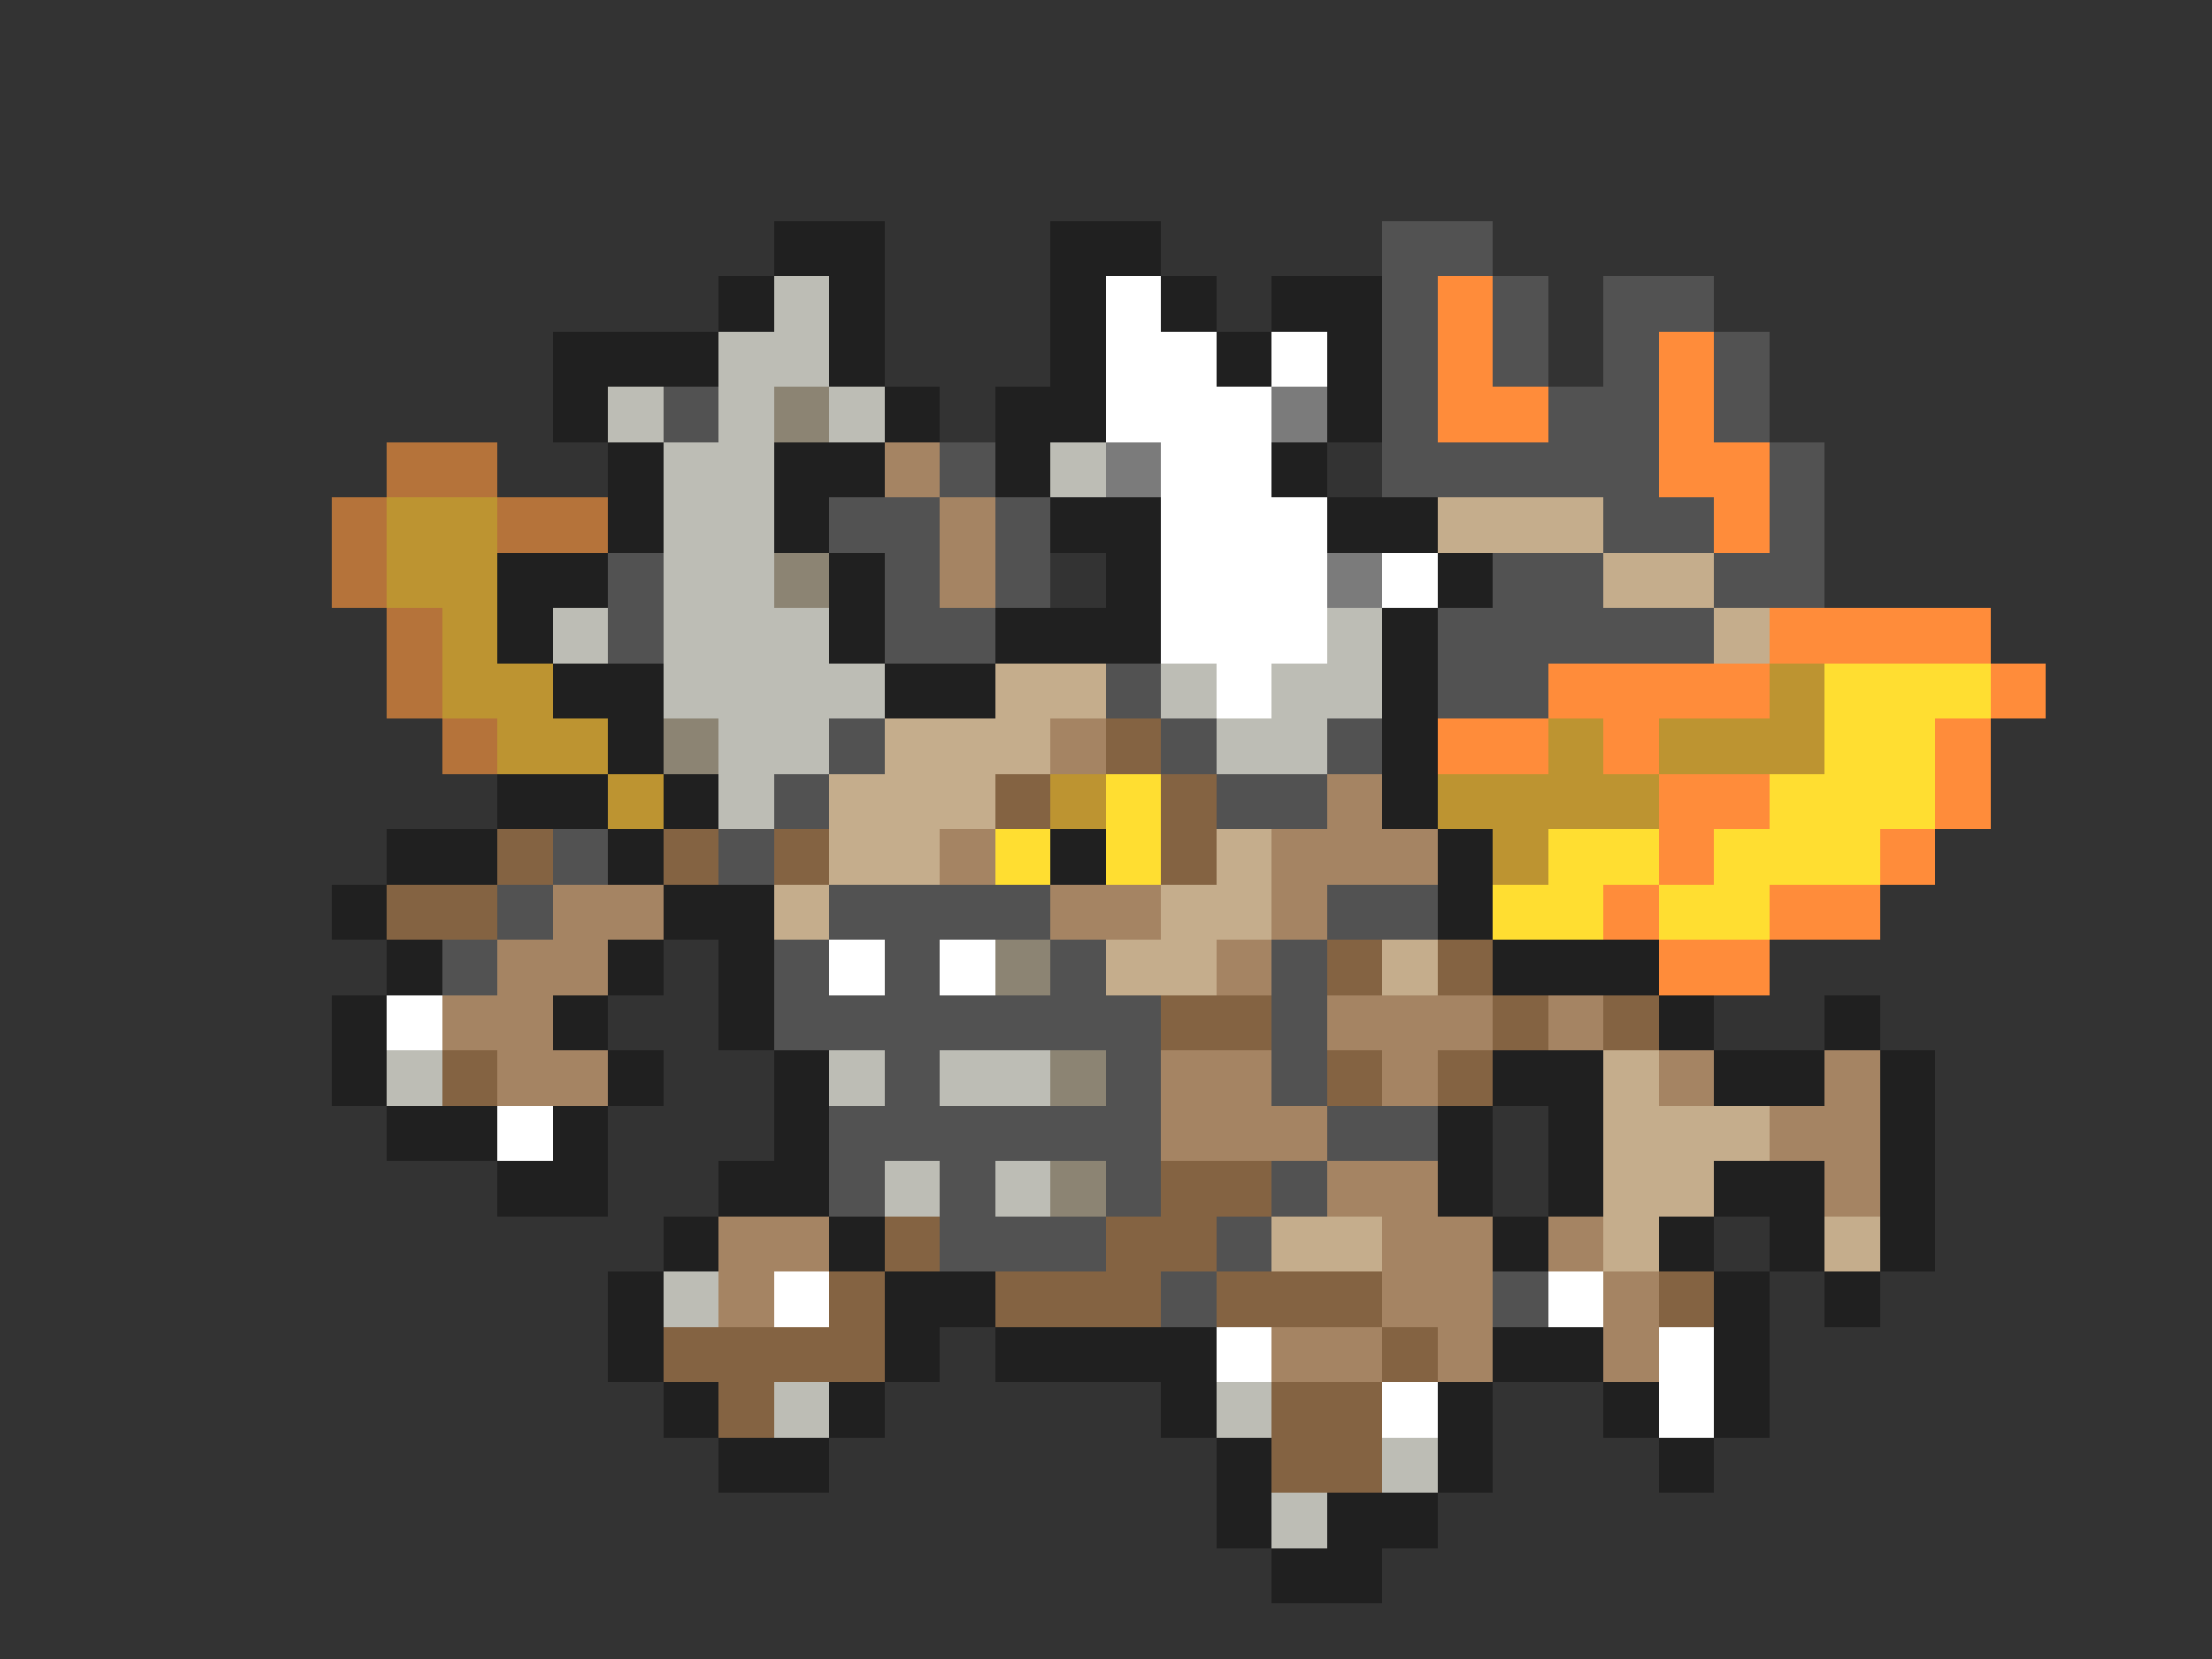 <svg xmlns="http://www.w3.org/2000/svg" viewBox="0 -0.5 40 30" shape-rendering="crispEdges">
<rect x="0" y="-0.5" width="40" height="30" fill="#333333" stroke="none"/>
<path stroke="#202020" d="M14 4h2M19 4h2M13 5h1M15 5h1M19 5h1M21 5h1M23 5h2M10 6h3M15 6h1M19 6h1M22 6h1M24 6h1M10 7h1M16 7h1M18 7h2M24 7h1M11 8h1M14 8h2M18 8h1M23 8h1M11 9h1M14 9h1M19 9h2M24 9h2M9 10h2M15 10h1M20 10h1M26 10h1M9 11h1M15 11h1M18 11h3M25 11h1M10 12h2M16 12h2M25 12h1M11 13h1M25 13h1M9 14h2M12 14h1M25 14h1M7 15h2M11 15h1M19 15h1M26 15h1M6 16h1M12 16h2M26 16h1M7 17h1M11 17h1M13 17h1M27 17h3M6 18h1M10 18h1M13 18h1M30 18h1M33 18h1M6 19h1M11 19h1M14 19h1M27 19h2M31 19h2M34 19h1M7 20h2M10 20h1M14 20h1M26 20h1M28 20h1M34 20h1M9 21h2M13 21h2M26 21h1M28 21h1M31 21h2M34 21h1M12 22h1M15 22h1M27 22h1M30 22h1M32 22h1M34 22h1M11 23h1M16 23h2M31 23h1M33 23h1M11 24h1M16 24h1M18 24h4M27 24h2M31 24h1M12 25h1M15 25h1M21 25h1M26 25h1M29 25h1M31 25h1M13 26h2M22 26h1M26 26h1M30 26h1M22 27h1M24 27h2M23 28h2" />
<path stroke="#525252" d="M25 4h2M25 5h1M27 5h1M29 5h2M25 6h1M27 6h1M29 6h1M31 6h1M12 7h1M25 7h1M28 7h2M31 7h1M17 8h1M25 8h5M32 8h1M15 9h2M18 9h1M29 9h2M32 9h1M11 10h1M16 10h1M18 10h1M27 10h2M31 10h2M11 11h1M16 11h2M26 11h5M20 12h1M26 12h2M15 13h1M21 13h1M24 13h1M14 14h1M22 14h2M10 15h1M13 15h1M9 16h1M15 16h4M24 16h2M8 17h1M14 17h1M16 17h1M19 17h1M23 17h1M14 18h7M23 18h1M16 19h1M20 19h1M23 19h1M15 20h6M24 20h2M15 21h1M17 21h1M20 21h1M23 21h1M17 22h3M22 22h1M21 23h1M27 23h1" />
<path stroke="#bdbdb5" d="M14 5h1M13 6h2M11 7h1M13 7h1M15 7h1M12 8h2M19 8h1M12 9h2M12 10h2M10 11h1M12 11h3M24 11h1M12 12h4M21 12h1M23 12h2M13 13h2M22 13h2M13 14h1M7 19h1M15 19h1M17 19h2M16 21h1M18 21h1M12 23h1M14 25h1M22 25h1M25 26h1M23 27h1" />
<path stroke="#ffffff" d="M20 5h1M20 6h2M23 6h1M20 7h3M21 8h2M21 9h3M21 10h3M25 10h1M21 11h3M22 12h1M15 17h1M17 17h1M7 18h1M9 20h1M14 23h1M28 23h1M22 24h1M30 24h1M25 25h1M30 25h1" />
<path stroke="#ff8c3a" d="M26 5h1M26 6h1M30 6h1M26 7h2M30 7h1M30 8h2M31 9h1M32 11h4M28 12h4M36 12h1M26 13h2M29 13h1M35 13h1M30 14h2M35 14h1M30 15h1M34 15h1M29 16h1M32 16h2M30 17h2" />
<path stroke="#8c8473" d="M14 7h1M14 10h1M12 13h1M18 17h1M19 19h1M19 21h1" />
<path stroke="#7b7b7b" d="M23 7h1M20 8h1M24 10h1" />
<path stroke="#b5733a" d="M7 8h2M6 9h1M9 9h2M6 10h1M7 11h1M7 12h1M8 13h1" />
<path stroke="#a58463" d="M16 8h1M17 9h1M17 10h1M19 13h1M24 14h1M17 15h1M23 15h3M10 16h2M19 16h2M23 16h1M9 17h2M22 17h1M8 18h2M24 18h3M28 18h1M9 19h2M21 19h2M25 19h1M30 19h1M33 19h1M21 20h3M32 20h2M24 21h2M33 21h1M13 22h2M25 22h2M28 22h1M13 23h1M25 23h2M29 23h1M23 24h2M26 24h1M29 24h1" />
<path stroke="#bd9431" d="M7 9h2M7 10h2M8 11h1M8 12h2M32 12h1M9 13h2M28 13h1M30 13h3M11 14h1M19 14h1M26 14h4M27 15h1" />
<path stroke="#c5ad8c" d="M26 9h3M29 10h2M31 11h1M18 12h2M16 13h3M15 14h3M15 15h2M22 15h1M14 16h1M21 16h2M20 17h2M25 17h1M29 19h1M29 20h3M29 21h2M23 22h2M29 22h1M33 22h1" />
<path stroke="#ffde31" d="M33 12h3M33 13h2M20 14h1M32 14h3M18 15h1M20 15h1M28 15h2M31 15h3M27 16h2M30 16h2" />
<path stroke="#846342" d="M20 13h1M18 14h1M21 14h1M9 15h1M12 15h1M14 15h1M21 15h1M7 16h2M24 17h1M26 17h1M21 18h2M27 18h1M29 18h1M8 19h1M24 19h1M26 19h1M21 21h2M16 22h1M20 22h2M15 23h1M18 23h3M22 23h3M30 23h1M12 24h4M25 24h1M13 25h1M23 25h2M23 26h2" />
</svg>